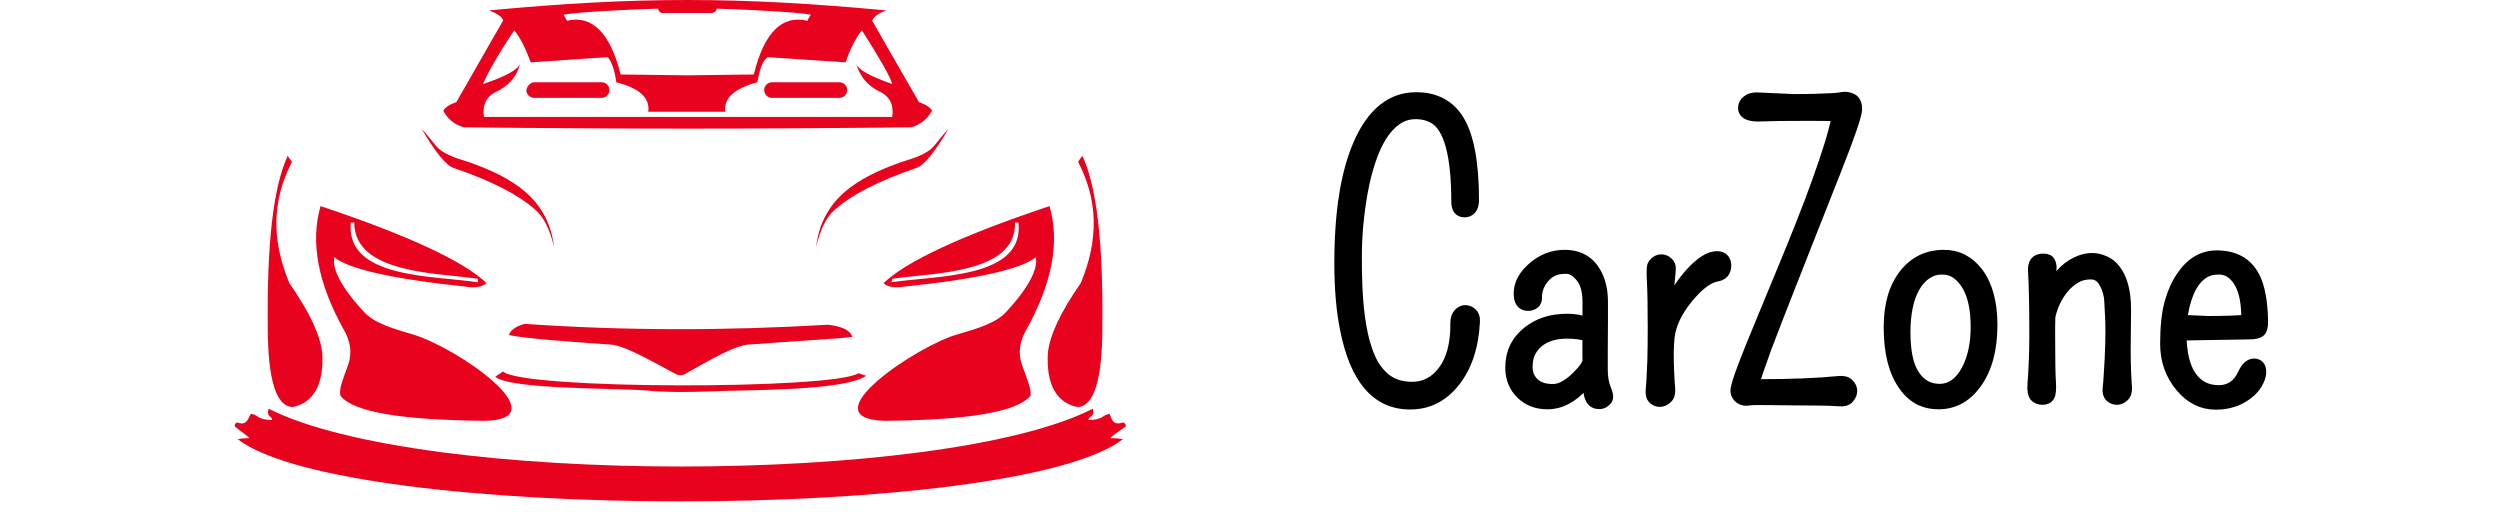 <svg width="210" height="43" viewBox="0 0 210 43" fill="none" xmlns="http://www.w3.org/2000/svg">
<g clip-path="url(#clip0_484_244)">
<path fill-rule="evenodd" clip-rule="evenodd" d="M91.798 34.333C92.016 35.06 91.435 34.914 91.435 35.278C92.67 35.278 92.597 34.842 93.179 34.769C93.323 34.769 93.323 35.86 94.268 35.496C94.413 35.424 94.777 35.787 94.413 35.933C94.413 35.933 93.106 36.806 93.323 36.806C93.469 36.806 94.268 36.806 94.341 36.951V36.879C85.333 43.862 28.958 43.862 19.95 36.879V36.951C20.022 36.806 20.749 36.806 20.895 36.806C21.112 36.806 19.878 36.005 19.878 35.933C19.514 35.787 19.878 35.424 19.95 35.496C20.895 35.86 20.895 34.769 21.112 34.769C21.694 34.842 21.621 35.278 22.856 35.278C22.856 34.914 22.347 35.06 22.565 34.333C35.352 40.806 79.085 40.806 91.798 34.333ZM76.542 10.693C77.341 10.475 77.922 9.965 78.286 9.311C78.213 9.093 77.85 8.801 77.196 8.583C74.581 4.073 73.273 1.746 73.273 1.746C73.346 1.454 73.709 1.164 74.435 0.873C62.013 -0.291 53.441 -0.291 41.09 0.873C41.817 1.164 42.253 1.454 42.253 1.746C42.253 1.746 40.945 4 38.33 8.583C37.676 8.801 37.313 9.093 37.24 9.311C37.604 9.965 38.112 10.475 38.983 10.693C51.842 10.838 63.611 10.838 76.542 10.693ZM59.833 1.091C60.051 1.018 60.197 0.946 60.197 0.728C64.774 0.873 67.389 1.091 68.115 1.236C67.897 1.527 67.825 1.746 67.825 1.746C65.718 1.236 64.192 2.691 63.321 6.255L57.726 6.328L52.133 6.255C51.261 2.764 49.736 1.236 47.629 1.746C47.629 1.746 47.556 1.6 47.338 1.236C48.065 1.091 50.68 0.873 55.257 0.728C55.33 0.946 55.475 1.091 55.62 1.091C57 1.091 58.453 1.091 59.833 1.091ZM60.923 9.383C60.778 8.22 61.723 7.419 63.611 6.91C63.829 5.819 64.047 5.091 64.483 4.801C68.842 5.091 71.021 5.237 71.021 5.237C71.384 4.219 71.82 3.273 72.401 2.546C73.927 4.946 74.799 6.473 74.944 7.056C73.055 6.401 72.038 5.819 71.893 5.31C72.257 6.473 72.91 7.274 74.073 7.783C74.799 8.22 75.09 8.874 74.944 9.82C63.539 9.82 52.133 9.82 40.655 9.82C40.509 8.874 40.8 8.22 41.526 7.783C42.689 7.274 43.415 6.473 43.706 5.31C43.56 5.819 42.544 6.401 40.582 7.056C40.8 6.473 41.599 4.946 43.197 2.546C43.779 3.273 44.214 4.219 44.578 5.237C44.578 5.237 46.757 5.091 51.043 4.801C51.334 5.091 51.624 5.819 51.77 6.91C53.731 7.419 54.603 8.22 54.458 9.383C56.709 9.383 58.743 9.383 60.923 9.383ZM44.868 6.91H50.534C50.898 6.91 51.189 7.201 51.189 7.565C51.189 7.929 50.898 8.22 50.534 8.22H44.868C44.505 8.22 44.214 7.929 44.214 7.565C44.287 7.201 44.578 6.91 44.868 6.91ZM70.513 6.91H64.846C64.483 6.91 64.192 7.201 64.192 7.565C64.192 7.929 64.483 8.22 64.846 8.22H70.513C70.876 8.22 71.167 7.929 71.167 7.565C71.167 7.201 70.876 6.91 70.513 6.91ZM72.111 31.351C72.547 31.496 72.765 31.569 72.765 31.569C70.803 32.878 62.522 32.733 59.688 32.878C57.582 32.951 55.765 32.951 54.385 32.805C51.77 32.587 42.834 32.733 41.599 31.641C42.035 31.351 42.253 31.204 42.253 31.204C43.851 32.733 70.004 32.733 72.111 31.351ZM62.812 28.95C67.679 28.586 70.658 28.441 71.602 28.295C71.384 27.714 70.731 27.422 69.568 27.277C60.923 27.786 52.424 27.786 44.069 27.204C43.27 27.422 42.834 27.786 42.761 28.15C44.287 28.441 47.193 28.659 51.334 28.95C52.351 29.023 54.094 29.968 56.637 31.351C57 31.569 57.364 31.569 57.654 31.351C60.197 29.895 61.867 29.023 62.812 28.95ZM90.563 13.602C90.781 13.239 90.927 13.093 90.927 13.093C92.161 15.784 92.67 20.585 92.597 27.495C92.597 31.932 91.871 34.187 90.491 34.187C88.747 33.824 87.875 32.296 88.02 29.677C88.166 28.15 89.11 26.186 90.781 23.785C92.307 20.148 92.234 16.803 90.563 13.602ZM85.842 30.623C85.478 29.605 85.696 28.586 86.204 27.714C88.384 23.785 89.037 20.367 88.166 17.312C80.756 19.785 76.106 21.967 74.218 23.785C74.508 24.077 75.09 24.222 75.961 24.077C82.282 23.422 85.914 22.549 87.003 21.604C87.221 22.549 86.422 24.149 84.534 26.186C83.662 27.131 82.209 27.568 80.466 28.077C77.196 28.95 67.752 35.206 74.363 35.351C81.337 35.278 85.405 34.623 86.568 33.242C86.64 32.66 86.277 31.86 85.842 30.623ZM74.944 23.422C74.944 23.567 74.871 23.712 74.871 23.712C78.648 23.131 86.059 23.422 85.551 18.694C85.333 18.694 85.26 18.694 85.26 18.694C85.405 23.058 78.141 22.913 74.944 23.422ZM68.551 20.73C68.915 19.276 69.423 18.185 70.15 17.602C71.529 16.366 73.782 15.202 76.978 14.111C77.632 13.893 78.504 12.802 79.666 10.838C79.231 11.274 78.867 11.784 78.431 12.293C77.922 12.875 76.978 13.239 75.743 13.602C72.038 14.911 69.06 16.657 68.551 20.73ZM24.527 13.602C24.309 13.311 24.164 13.093 24.164 13.093C22.929 15.784 22.42 20.585 22.493 27.495C22.493 31.932 23.219 34.187 24.599 34.187C26.343 33.824 27.215 32.296 27.07 29.677C26.924 28.15 25.98 26.186 24.309 23.785C22.783 20.148 22.856 16.803 24.527 13.602ZM29.249 30.623C29.612 29.605 29.395 28.586 28.886 27.714C26.706 23.785 26.053 20.367 26.924 17.312C34.334 19.785 38.983 21.967 40.873 23.785C40.509 24.077 40.001 24.222 39.129 24.077C32.809 23.422 29.177 22.549 28.087 21.604C27.869 22.549 28.668 24.149 30.556 26.186C31.429 27.131 32.881 27.568 34.625 28.077C38.403 29.168 47.048 35.206 40.727 35.351C33.753 35.278 29.685 34.623 28.595 33.242C28.45 32.66 28.813 31.86 29.249 30.623ZM40.146 23.422C40.146 23.567 40.146 23.712 40.146 23.712C36.368 23.131 29.031 23.422 29.467 18.694C29.685 18.694 29.757 18.694 29.757 18.694C29.757 23.058 36.949 22.913 40.146 23.422ZM46.539 20.73C46.175 19.276 45.667 18.185 44.941 17.602C43.56 16.366 41.308 15.202 38.112 14.111C37.458 13.893 36.587 12.802 35.424 10.838C35.86 11.274 36.223 11.784 36.659 12.293C37.167 12.875 38.112 13.239 39.347 13.602C43.052 14.911 46.031 16.657 46.539 20.73Z" fill="#E9021E"/>
<mask id="path-2-outside-1_484_244" maskUnits="userSpaceOnUse" x="111.484" y="7.109" width="80" height="28" fill="black">
<rect fill="white" x="111.484" y="7.109" width="80" height="28"/>
<path d="M122.23 27.133C122.23 26.786 122.314 26.519 122.482 26.33C122.66 26.131 122.86 26.031 123.08 26.031C123.311 26.031 123.51 26.115 123.678 26.283C123.857 26.44 123.935 26.687 123.915 27.023C123.81 29.143 123.238 30.849 122.198 32.139C121.201 33.378 119.952 33.998 118.451 33.998C115.617 33.998 113.786 31.878 112.957 27.637C112.642 26.073 112.484 24.231 112.484 22.11C112.484 19.98 112.616 18.085 112.878 16.427C113.14 14.758 113.539 13.31 114.075 12.082C115.219 9.458 116.845 8.146 118.955 8.146C120.592 8.146 121.805 8.791 122.592 10.082C123.421 11.457 123.836 13.704 123.836 16.821C123.836 17.167 123.757 17.43 123.6 17.608C123.442 17.776 123.253 17.86 123.033 17.86C122.55 17.86 122.309 17.556 122.309 16.947C122.309 13.063 121.689 10.749 120.451 10.004C120.01 9.741 119.496 9.61 118.908 9.61C118.32 9.61 117.79 9.778 117.318 10.114C116.856 10.439 116.441 10.896 116.074 11.483C115.717 12.061 115.407 12.748 115.145 13.546C114.883 14.333 114.668 15.183 114.5 16.096C114.164 17.944 113.996 19.77 113.996 21.576C113.996 23.37 114.054 24.813 114.169 25.905C114.284 26.986 114.447 27.915 114.657 28.692C114.867 29.458 115.114 30.087 115.397 30.581C115.691 31.064 116.011 31.447 116.357 31.73C116.945 32.224 117.696 32.47 118.609 32.47C119.627 32.47 120.461 32.055 121.112 31.226C121.878 30.271 122.251 28.907 122.23 27.133ZM133.329 30.407C133.319 29.831 133.319 29.122 133.329 28.282C132.878 28.125 132.306 28.046 131.613 28.046C130.679 28.046 129.913 28.272 129.315 28.723C129.021 28.954 128.785 29.238 128.606 29.573C128.428 29.898 128.339 30.324 128.339 30.849C128.339 31.363 128.517 31.793 128.874 32.139C129.231 32.486 129.755 32.659 130.448 32.659C131.141 32.659 131.912 32.187 132.763 31.242C133.004 30.98 133.193 30.702 133.329 30.407ZM134.337 33.966C133.707 33.966 133.392 33.489 133.392 32.533C133.392 32.47 133.387 32.292 133.377 31.998C133.282 32.114 133.177 32.239 133.062 32.376C132.117 33.447 131.088 33.981 129.976 33.981C129.084 33.981 128.344 33.698 127.756 33.132C127.147 32.544 126.843 31.793 126.843 30.88C126.843 29.61 127.336 28.587 128.323 27.81C128.764 27.464 129.257 27.201 129.803 27.023C130.359 26.845 130.978 26.755 131.661 26.755C132.227 26.755 132.784 26.85 133.329 27.039V25.369C133.329 24.446 133.135 23.753 132.747 23.291C132.369 22.83 131.975 22.599 131.566 22.599C131.157 22.599 130.821 22.651 130.558 22.756C130.307 22.861 130.081 23.013 129.881 23.213C129.441 23.643 129.189 24.178 129.126 24.818C129.157 25.155 129.089 25.391 128.921 25.527C128.753 25.653 128.569 25.716 128.37 25.716C127.803 25.716 127.53 25.338 127.551 24.582C127.572 23.795 127.971 23.071 128.748 22.41C129.546 21.728 130.438 21.386 131.424 21.386C132.894 21.386 133.886 22.116 134.4 23.575C134.578 24.1 134.668 24.677 134.668 25.307V26.928L134.652 29.573V30.975C134.652 31.605 134.725 32.114 134.872 32.502C135.03 32.89 135.108 33.168 135.108 33.336C135.108 33.494 135.03 33.635 134.872 33.761C134.715 33.898 134.536 33.966 134.337 33.966ZM145.027 22.284C145.027 22.85 144.744 23.176 144.177 23.26C143.484 23.396 142.702 23.989 141.831 25.039C140.897 26.173 140.372 27.29 140.257 28.392C140.215 28.875 140.194 29.316 140.194 29.715C140.194 30.67 140.236 31.672 140.32 32.722C140.341 33.069 140.251 33.331 140.052 33.509C139.863 33.688 139.653 33.777 139.422 33.777C139.202 33.777 139.008 33.698 138.84 33.541C138.672 33.373 138.604 33.126 138.635 32.801C138.667 32.465 138.693 32.082 138.714 31.652C138.735 31.211 138.756 30.749 138.777 30.266C138.798 29.447 138.808 28.535 138.808 27.527C138.808 25.826 138.787 24.567 138.745 23.748C138.703 22.919 138.709 22.442 138.761 22.316C138.814 22.189 138.882 22.09 138.966 22.016C139.144 21.849 139.338 21.765 139.548 21.765C139.769 21.765 139.963 21.843 140.131 22.001C140.309 22.158 140.388 22.363 140.367 22.614C140.356 22.856 140.335 23.097 140.304 23.339C140.283 23.57 140.257 23.858 140.225 24.205C140.162 24.761 140.105 25.354 140.052 25.984C140.482 24.902 141.096 23.905 141.894 22.993C142.786 21.995 143.563 21.497 144.224 21.497C144.508 21.497 144.712 21.576 144.838 21.733C144.964 21.89 145.027 22.074 145.027 22.284ZM147.578 8.162L150.679 8.303C151.561 8.303 152.243 8.293 152.726 8.272C153.219 8.251 153.608 8.235 153.891 8.225C154.174 8.214 154.463 8.183 154.757 8.13C155.051 8.078 155.334 8.125 155.607 8.272C155.88 8.408 156.016 8.713 156.016 9.185C156.016 9.647 155.434 11.352 154.269 14.302C153.114 17.241 152.322 19.245 151.891 20.316C151.472 21.376 151.057 22.431 150.648 23.48C150.238 24.52 149.845 25.522 149.467 26.488C149.089 27.453 148.748 28.34 148.444 29.148C147.908 30.618 147.551 31.657 147.373 32.266L147.798 32.25H147.971C150.48 32.25 152.658 32.161 154.505 31.982C154.872 31.951 155.145 32.029 155.324 32.218C155.513 32.407 155.607 32.612 155.607 32.832C155.607 33.053 155.518 33.268 155.339 33.478C155.161 33.677 154.899 33.761 154.552 33.73C153.943 33.688 153.261 33.667 152.505 33.667C151.76 33.667 151.131 33.662 150.616 33.651C150.102 33.641 149.598 33.635 149.105 33.635C147.929 33.614 147.221 33.62 146.979 33.651C146.748 33.693 146.565 33.693 146.428 33.651C146.302 33.62 146.187 33.562 146.082 33.478C145.83 33.258 145.725 32.995 145.767 32.691C145.82 32.376 145.961 31.903 146.192 31.273C146.423 30.633 146.722 29.862 147.09 28.959C147.457 28.057 147.872 27.049 148.333 25.937C148.795 24.824 149.273 23.669 149.766 22.473C150.27 21.266 150.763 20.048 151.246 18.82C151.739 17.581 152.191 16.39 152.6 15.246C153.44 12.937 153.996 11.116 154.269 9.783C153.692 9.762 152.904 9.752 151.907 9.752C149.986 9.752 148.685 9.767 148.003 9.799C146.932 9.862 146.397 9.615 146.397 9.059C146.397 8.818 146.502 8.608 146.712 8.429C146.922 8.251 147.21 8.162 147.578 8.162ZM164.345 23.04C163.999 22.788 163.589 22.662 163.117 22.662C162.655 22.662 162.23 22.793 161.842 23.055C161.464 23.307 161.144 23.664 160.881 24.126C160.346 25.049 160.078 26.32 160.078 27.936C160.078 29.542 160.335 30.728 160.85 31.494C161.364 32.26 162.052 32.643 162.912 32.643C163.857 32.643 164.613 32.103 165.179 31.022C165.683 30.056 165.935 28.87 165.935 27.464C165.935 25.302 165.405 23.827 164.345 23.04ZM162.897 33.981C162.298 33.992 161.737 33.871 161.212 33.62C160.698 33.357 160.251 32.953 159.874 32.407C159.044 31.253 158.63 29.61 158.63 27.48C158.63 25.569 159.076 24.063 159.968 22.961C160.808 21.911 161.92 21.386 163.306 21.386C164.471 21.386 165.436 21.89 166.203 22.898C166.99 23.969 167.384 25.438 167.384 27.306C167.384 29.384 166.927 31.043 166.014 32.281C165.195 33.394 164.156 33.961 162.897 33.981ZM178.609 25.999L178.577 29.4C178.577 30.523 178.614 31.573 178.687 32.549C178.709 32.906 178.619 33.173 178.42 33.352C178.231 33.52 178.026 33.604 177.806 33.604C177.596 33.604 177.402 33.525 177.223 33.368C177.056 33.2 176.987 32.953 177.019 32.628C177.061 32.292 177.092 31.909 177.113 31.478C177.145 31.048 177.171 30.602 177.192 30.14C177.234 29.216 177.255 28.456 177.255 27.857C177.255 27.248 177.244 26.808 177.223 26.535C177.202 26.262 177.182 25.858 177.16 25.322C177.14 24.777 176.998 24.267 176.736 23.795C176.473 23.313 176.106 23.071 175.633 23.071C175.161 23.071 174.752 23.171 174.405 23.37C174.059 23.57 173.739 23.832 173.445 24.157C172.847 24.86 172.448 25.679 172.248 26.614C172.238 26.907 172.233 27.196 172.233 27.48V28.298C172.233 30.198 172.254 31.457 172.296 32.077C172.338 32.685 172.301 33.095 172.185 33.305C172.07 33.504 171.866 33.604 171.571 33.604C171.288 33.604 171.062 33.514 170.894 33.336C170.737 33.147 170.674 32.806 170.705 32.313C170.81 30.959 170.863 29.568 170.863 28.141C170.863 25.695 170.826 23.9 170.753 22.756C170.711 22.053 171.005 21.701 171.634 21.701C171.96 21.701 172.164 21.801 172.248 22.001C172.343 22.2 172.375 22.41 172.343 22.631C172.322 22.85 172.306 23.04 172.296 23.197C172.296 23.354 172.296 23.517 172.296 23.685C172.296 23.853 172.296 24.005 172.296 24.142C172.915 22.966 173.739 22.195 174.768 21.827C175.093 21.712 175.423 21.654 175.76 21.654C176.095 21.654 176.441 21.733 176.798 21.89C177.155 22.037 177.465 22.284 177.728 22.631C178.315 23.386 178.609 24.509 178.609 25.999ZM188.669 26.834C188.69 25.008 188.307 23.758 187.52 23.087C187.205 22.803 186.822 22.662 186.371 22.662C185.919 22.662 185.547 22.746 185.253 22.914C184.959 23.082 184.697 23.307 184.466 23.591C184.245 23.874 184.057 24.2 183.899 24.567C183.752 24.924 183.631 25.291 183.537 25.669C183.442 26.068 183.374 26.461 183.332 26.85L185.489 26.944C186.896 26.944 187.956 26.907 188.669 26.834ZM183.269 28.203C183.29 29.652 183.553 30.759 184.057 31.526C184.602 32.344 185.373 32.754 186.371 32.754C187.284 32.754 187.951 32.302 188.37 31.4C188.633 30.812 188.958 30.518 189.346 30.518C189.525 30.518 189.672 30.576 189.787 30.691C189.913 30.806 189.971 31.012 189.961 31.305C189.95 31.588 189.845 31.898 189.646 32.234C189.457 32.57 189.189 32.869 188.842 33.132C188.087 33.719 187.179 34.013 186.119 34.013C184.975 34.013 183.988 33.525 183.159 32.549C182.288 31.52 181.852 30.297 181.852 28.881C181.852 27.463 181.973 26.314 182.214 25.433C182.466 24.54 182.797 23.8 183.206 23.213C184.004 22.026 185.001 21.434 186.197 21.434C187.73 21.434 188.806 22.037 189.425 23.244C189.855 24.084 190.086 25.317 190.118 26.944C190.128 27.406 190.055 27.716 189.897 27.873C189.74 28.031 189.42 28.109 188.937 28.109L183.269 28.203Z"/>
</mask>
<path d="M122.23 27.133C122.23 26.786 122.314 26.519 122.482 26.33C122.66 26.131 122.86 26.031 123.08 26.031C123.311 26.031 123.51 26.115 123.678 26.283C123.857 26.44 123.935 26.687 123.915 27.023C123.81 29.143 123.238 30.849 122.198 32.139C121.201 33.378 119.952 33.998 118.451 33.998C115.617 33.998 113.786 31.878 112.957 27.637C112.642 26.073 112.484 24.231 112.484 22.11C112.484 19.98 112.616 18.085 112.878 16.427C113.14 14.758 113.539 13.31 114.075 12.082C115.219 9.458 116.845 8.146 118.955 8.146C120.592 8.146 121.805 8.791 122.592 10.082C123.421 11.457 123.836 13.704 123.836 16.821C123.836 17.167 123.757 17.43 123.6 17.608C123.442 17.776 123.253 17.86 123.033 17.86C122.55 17.86 122.309 17.556 122.309 16.947C122.309 13.063 121.689 10.749 120.451 10.004C120.01 9.741 119.496 9.61 118.908 9.61C118.32 9.61 117.79 9.778 117.318 10.114C116.856 10.439 116.441 10.896 116.074 11.483C115.717 12.061 115.407 12.748 115.145 13.546C114.883 14.333 114.668 15.183 114.5 16.096C114.164 17.944 113.996 19.77 113.996 21.576C113.996 23.37 114.054 24.813 114.169 25.905C114.284 26.986 114.447 27.915 114.657 28.692C114.867 29.458 115.114 30.087 115.397 30.581C115.691 31.064 116.011 31.447 116.357 31.73C116.945 32.224 117.696 32.47 118.609 32.47C119.627 32.47 120.461 32.055 121.112 31.226C121.878 30.271 122.251 28.907 122.23 27.133ZM133.329 30.407C133.319 29.831 133.319 29.122 133.329 28.282C132.878 28.125 132.306 28.046 131.613 28.046C130.679 28.046 129.913 28.272 129.315 28.723C129.021 28.954 128.785 29.238 128.606 29.573C128.428 29.898 128.339 30.324 128.339 30.849C128.339 31.363 128.517 31.793 128.874 32.139C129.231 32.486 129.755 32.659 130.448 32.659C131.141 32.659 131.912 32.187 132.763 31.242C133.004 30.98 133.193 30.702 133.329 30.407ZM134.337 33.966C133.707 33.966 133.392 33.489 133.392 32.533C133.392 32.47 133.387 32.292 133.377 31.998C133.282 32.114 133.177 32.239 133.062 32.376C132.117 33.447 131.088 33.981 129.976 33.981C129.084 33.981 128.344 33.698 127.756 33.132C127.147 32.544 126.843 31.793 126.843 30.88C126.843 29.61 127.336 28.587 128.323 27.81C128.764 27.464 129.257 27.201 129.803 27.023C130.359 26.845 130.978 26.755 131.661 26.755C132.227 26.755 132.784 26.85 133.329 27.039V25.369C133.329 24.446 133.135 23.753 132.747 23.291C132.369 22.83 131.975 22.599 131.566 22.599C131.157 22.599 130.821 22.651 130.558 22.756C130.307 22.861 130.081 23.013 129.881 23.213C129.441 23.643 129.189 24.178 129.126 24.818C129.157 25.155 129.089 25.391 128.921 25.527C128.753 25.653 128.569 25.716 128.37 25.716C127.803 25.716 127.53 25.338 127.551 24.582C127.572 23.795 127.971 23.071 128.748 22.41C129.546 21.728 130.438 21.386 131.424 21.386C132.894 21.386 133.886 22.116 134.4 23.575C134.578 24.1 134.668 24.677 134.668 25.307V26.928L134.652 29.573V30.975C134.652 31.605 134.725 32.114 134.872 32.502C135.03 32.89 135.108 33.168 135.108 33.336C135.108 33.494 135.03 33.635 134.872 33.761C134.715 33.898 134.536 33.966 134.337 33.966ZM145.027 22.284C145.027 22.85 144.744 23.176 144.177 23.26C143.484 23.396 142.702 23.989 141.831 25.039C140.897 26.173 140.372 27.29 140.257 28.392C140.215 28.875 140.194 29.316 140.194 29.715C140.194 30.67 140.236 31.672 140.32 32.722C140.341 33.069 140.251 33.331 140.052 33.509C139.863 33.688 139.653 33.777 139.422 33.777C139.202 33.777 139.008 33.698 138.84 33.541C138.672 33.373 138.604 33.126 138.635 32.801C138.667 32.465 138.693 32.082 138.714 31.652C138.735 31.211 138.756 30.749 138.777 30.266C138.798 29.447 138.808 28.535 138.808 27.527C138.808 25.826 138.787 24.567 138.745 23.748C138.703 22.919 138.709 22.442 138.761 22.316C138.814 22.189 138.882 22.09 138.966 22.016C139.144 21.849 139.338 21.765 139.548 21.765C139.769 21.765 139.963 21.843 140.131 22.001C140.309 22.158 140.388 22.363 140.367 22.614C140.356 22.856 140.335 23.097 140.304 23.339C140.283 23.57 140.257 23.858 140.225 24.205C140.162 24.761 140.105 25.354 140.052 25.984C140.482 24.902 141.096 23.905 141.894 22.993C142.786 21.995 143.563 21.497 144.224 21.497C144.508 21.497 144.712 21.576 144.838 21.733C144.964 21.89 145.027 22.074 145.027 22.284ZM147.578 8.162L150.679 8.303C151.561 8.303 152.243 8.293 152.726 8.272C153.219 8.251 153.608 8.235 153.891 8.225C154.174 8.214 154.463 8.183 154.757 8.13C155.051 8.078 155.334 8.125 155.607 8.272C155.88 8.408 156.016 8.713 156.016 9.185C156.016 9.647 155.434 11.352 154.269 14.302C153.114 17.241 152.322 19.245 151.891 20.316C151.472 21.376 151.057 22.431 150.648 23.48C150.238 24.52 149.845 25.522 149.467 26.488C149.089 27.453 148.748 28.34 148.444 29.148C147.908 30.618 147.551 31.657 147.373 32.266L147.798 32.25H147.971C150.48 32.25 152.658 32.161 154.505 31.982C154.872 31.951 155.145 32.029 155.324 32.218C155.513 32.407 155.607 32.612 155.607 32.832C155.607 33.053 155.518 33.268 155.339 33.478C155.161 33.677 154.899 33.761 154.552 33.73C153.943 33.688 153.261 33.667 152.505 33.667C151.76 33.667 151.131 33.662 150.616 33.651C150.102 33.641 149.598 33.635 149.105 33.635C147.929 33.614 147.221 33.62 146.979 33.651C146.748 33.693 146.565 33.693 146.428 33.651C146.302 33.62 146.187 33.562 146.082 33.478C145.83 33.258 145.725 32.995 145.767 32.691C145.82 32.376 145.961 31.903 146.192 31.273C146.423 30.633 146.722 29.862 147.09 28.959C147.457 28.057 147.872 27.049 148.333 25.937C148.795 24.824 149.273 23.669 149.766 22.473C150.27 21.266 150.763 20.048 151.246 18.82C151.739 17.581 152.191 16.39 152.6 15.246C153.44 12.937 153.996 11.116 154.269 9.783C153.692 9.762 152.904 9.752 151.907 9.752C149.986 9.752 148.685 9.767 148.003 9.799C146.932 9.862 146.397 9.615 146.397 9.059C146.397 8.818 146.502 8.608 146.712 8.429C146.922 8.251 147.21 8.162 147.578 8.162ZM164.345 23.04C163.999 22.788 163.589 22.662 163.117 22.662C162.655 22.662 162.23 22.793 161.842 23.055C161.464 23.307 161.144 23.664 160.881 24.126C160.346 25.049 160.078 26.32 160.078 27.936C160.078 29.542 160.335 30.728 160.85 31.494C161.364 32.26 162.052 32.643 162.912 32.643C163.857 32.643 164.613 32.103 165.179 31.022C165.683 30.056 165.935 28.87 165.935 27.464C165.935 25.302 165.405 23.827 164.345 23.04ZM162.897 33.981C162.298 33.992 161.737 33.871 161.212 33.62C160.698 33.357 160.251 32.953 159.874 32.407C159.044 31.253 158.63 29.61 158.63 27.48C158.63 25.569 159.076 24.063 159.968 22.961C160.808 21.911 161.92 21.386 163.306 21.386C164.471 21.386 165.436 21.89 166.203 22.898C166.99 23.969 167.384 25.438 167.384 27.306C167.384 29.384 166.927 31.043 166.014 32.281C165.195 33.394 164.156 33.961 162.897 33.981ZM178.609 25.999L178.577 29.4C178.577 30.523 178.614 31.573 178.687 32.549C178.709 32.906 178.619 33.173 178.42 33.352C178.231 33.52 178.026 33.604 177.806 33.604C177.596 33.604 177.402 33.525 177.223 33.368C177.056 33.2 176.987 32.953 177.019 32.628C177.061 32.292 177.092 31.909 177.113 31.478C177.145 31.048 177.171 30.602 177.192 30.14C177.234 29.216 177.255 28.456 177.255 27.857C177.255 27.248 177.244 26.808 177.223 26.535C177.202 26.262 177.182 25.858 177.16 25.322C177.14 24.777 176.998 24.267 176.736 23.795C176.473 23.313 176.106 23.071 175.633 23.071C175.161 23.071 174.752 23.171 174.405 23.37C174.059 23.57 173.739 23.832 173.445 24.157C172.847 24.86 172.448 25.679 172.248 26.614C172.238 26.907 172.233 27.196 172.233 27.48V28.298C172.233 30.198 172.254 31.457 172.296 32.077C172.338 32.685 172.301 33.095 172.185 33.305C172.07 33.504 171.866 33.604 171.571 33.604C171.288 33.604 171.062 33.514 170.894 33.336C170.737 33.147 170.674 32.806 170.705 32.313C170.81 30.959 170.863 29.568 170.863 28.141C170.863 25.695 170.826 23.9 170.753 22.756C170.711 22.053 171.005 21.701 171.634 21.701C171.96 21.701 172.164 21.801 172.248 22.001C172.343 22.2 172.375 22.41 172.343 22.631C172.322 22.85 172.306 23.04 172.296 23.197C172.296 23.354 172.296 23.517 172.296 23.685C172.296 23.853 172.296 24.005 172.296 24.142C172.915 22.966 173.739 22.195 174.768 21.827C175.093 21.712 175.423 21.654 175.76 21.654C176.095 21.654 176.441 21.733 176.798 21.89C177.155 22.037 177.465 22.284 177.728 22.631C178.315 23.386 178.609 24.509 178.609 25.999ZM188.669 26.834C188.69 25.008 188.307 23.758 187.52 23.087C187.205 22.803 186.822 22.662 186.371 22.662C185.919 22.662 185.547 22.746 185.253 22.914C184.959 23.082 184.697 23.307 184.466 23.591C184.245 23.874 184.057 24.2 183.899 24.567C183.752 24.924 183.631 25.291 183.537 25.669C183.442 26.068 183.374 26.461 183.332 26.85L185.489 26.944C186.896 26.944 187.956 26.907 188.669 26.834ZM183.269 28.203C183.29 29.652 183.553 30.759 184.057 31.526C184.602 32.344 185.373 32.754 186.371 32.754C187.284 32.754 187.951 32.302 188.37 31.4C188.633 30.812 188.958 30.518 189.346 30.518C189.525 30.518 189.672 30.576 189.787 30.691C189.913 30.806 189.971 31.012 189.961 31.305C189.95 31.588 189.845 31.898 189.646 32.234C189.457 32.57 189.189 32.869 188.842 33.132C188.087 33.719 187.179 34.013 186.119 34.013C184.975 34.013 183.988 33.525 183.159 32.549C182.288 31.52 181.852 30.297 181.852 28.881C181.852 27.463 181.973 26.314 182.214 25.433C182.466 24.54 182.797 23.8 183.206 23.213C184.004 22.026 185.001 21.434 186.197 21.434C187.73 21.434 188.806 22.037 189.425 23.244C189.855 24.084 190.086 25.317 190.118 26.944C190.128 27.406 190.055 27.716 189.897 27.873C189.74 28.031 189.42 28.109 188.937 28.109L183.269 28.203Z" fill="black"/>
<path d="M122.23 27.133C122.23 26.786 122.314 26.519 122.482 26.33C122.66 26.131 122.86 26.031 123.08 26.031C123.311 26.031 123.51 26.115 123.678 26.283C123.857 26.44 123.935 26.687 123.915 27.023C123.81 29.143 123.238 30.849 122.198 32.139C121.201 33.378 119.952 33.998 118.451 33.998C115.617 33.998 113.786 31.878 112.957 27.637C112.642 26.073 112.484 24.231 112.484 22.11C112.484 19.98 112.616 18.085 112.878 16.427C113.14 14.758 113.539 13.31 114.075 12.082C115.219 9.458 116.845 8.146 118.955 8.146C120.592 8.146 121.805 8.791 122.592 10.082C123.421 11.457 123.836 13.704 123.836 16.821C123.836 17.167 123.757 17.43 123.6 17.608C123.442 17.776 123.253 17.86 123.033 17.86C122.55 17.86 122.309 17.556 122.309 16.947C122.309 13.063 121.689 10.749 120.451 10.004C120.01 9.741 119.496 9.61 118.908 9.61C118.32 9.61 117.79 9.778 117.318 10.114C116.856 10.439 116.441 10.896 116.074 11.483C115.717 12.061 115.407 12.748 115.145 13.546C114.883 14.333 114.668 15.183 114.5 16.096C114.164 17.944 113.996 19.77 113.996 21.576C113.996 23.37 114.054 24.813 114.169 25.905C114.284 26.986 114.447 27.915 114.657 28.692C114.867 29.458 115.114 30.087 115.397 30.581C115.691 31.064 116.011 31.447 116.357 31.73C116.945 32.224 117.696 32.47 118.609 32.47C119.627 32.47 120.461 32.055 121.112 31.226C121.878 30.271 122.251 28.907 122.23 27.133ZM133.329 30.407C133.319 29.831 133.319 29.122 133.329 28.282C132.878 28.125 132.306 28.046 131.613 28.046C130.679 28.046 129.913 28.272 129.315 28.723C129.021 28.954 128.785 29.238 128.606 29.573C128.428 29.898 128.339 30.324 128.339 30.849C128.339 31.363 128.517 31.793 128.874 32.139C129.231 32.486 129.755 32.659 130.448 32.659C131.141 32.659 131.912 32.187 132.763 31.242C133.004 30.98 133.193 30.702 133.329 30.407ZM134.337 33.966C133.707 33.966 133.392 33.489 133.392 32.533C133.392 32.47 133.387 32.292 133.377 31.998C133.282 32.114 133.177 32.239 133.062 32.376C132.117 33.447 131.088 33.981 129.976 33.981C129.084 33.981 128.344 33.698 127.756 33.132C127.147 32.544 126.843 31.793 126.843 30.88C126.843 29.61 127.336 28.587 128.323 27.81C128.764 27.464 129.257 27.201 129.803 27.023C130.359 26.845 130.978 26.755 131.661 26.755C132.227 26.755 132.784 26.85 133.329 27.039V25.369C133.329 24.446 133.135 23.753 132.747 23.291C132.369 22.83 131.975 22.599 131.566 22.599C131.157 22.599 130.821 22.651 130.558 22.756C130.307 22.861 130.081 23.013 129.881 23.213C129.441 23.643 129.189 24.178 129.126 24.818C129.157 25.155 129.089 25.391 128.921 25.527C128.753 25.653 128.569 25.716 128.37 25.716C127.803 25.716 127.53 25.338 127.551 24.582C127.572 23.795 127.971 23.071 128.748 22.41C129.546 21.728 130.438 21.386 131.424 21.386C132.894 21.386 133.886 22.116 134.4 23.575C134.578 24.1 134.668 24.677 134.668 25.307V26.928L134.652 29.573V30.975C134.652 31.605 134.725 32.114 134.872 32.502C135.03 32.89 135.108 33.168 135.108 33.336C135.108 33.494 135.03 33.635 134.872 33.761C134.715 33.898 134.536 33.966 134.337 33.966ZM145.027 22.284C145.027 22.85 144.744 23.176 144.177 23.26C143.484 23.396 142.702 23.989 141.831 25.039C140.897 26.173 140.372 27.29 140.257 28.392C140.215 28.875 140.194 29.316 140.194 29.715C140.194 30.67 140.236 31.672 140.32 32.722C140.341 33.069 140.251 33.331 140.052 33.509C139.863 33.688 139.653 33.777 139.422 33.777C139.202 33.777 139.008 33.698 138.84 33.541C138.672 33.373 138.604 33.126 138.635 32.801C138.667 32.465 138.693 32.082 138.714 31.652C138.735 31.211 138.756 30.749 138.777 30.266C138.798 29.447 138.808 28.535 138.808 27.527C138.808 25.826 138.787 24.567 138.745 23.748C138.703 22.919 138.709 22.442 138.761 22.316C138.814 22.189 138.882 22.09 138.966 22.016C139.144 21.849 139.338 21.765 139.548 21.765C139.769 21.765 139.963 21.843 140.131 22.001C140.309 22.158 140.388 22.363 140.367 22.614C140.356 22.856 140.335 23.097 140.304 23.339C140.283 23.57 140.257 23.858 140.225 24.205C140.162 24.761 140.105 25.354 140.052 25.984C140.482 24.902 141.096 23.905 141.894 22.993C142.786 21.995 143.563 21.497 144.224 21.497C144.508 21.497 144.712 21.576 144.838 21.733C144.964 21.89 145.027 22.074 145.027 22.284ZM147.578 8.162L150.679 8.303C151.561 8.303 152.243 8.293 152.726 8.272C153.219 8.251 153.608 8.235 153.891 8.225C154.174 8.214 154.463 8.183 154.757 8.13C155.051 8.078 155.334 8.125 155.607 8.272C155.88 8.408 156.016 8.713 156.016 9.185C156.016 9.647 155.434 11.352 154.269 14.302C153.114 17.241 152.322 19.245 151.891 20.316C151.472 21.376 151.057 22.431 150.648 23.48C150.238 24.52 149.845 25.522 149.467 26.488C149.089 27.453 148.748 28.34 148.444 29.148C147.908 30.618 147.551 31.657 147.373 32.266L147.798 32.25H147.971C150.48 32.25 152.658 32.161 154.505 31.982C154.872 31.951 155.145 32.029 155.324 32.218C155.513 32.407 155.607 32.612 155.607 32.832C155.607 33.053 155.518 33.268 155.339 33.478C155.161 33.677 154.899 33.761 154.552 33.73C153.943 33.688 153.261 33.667 152.505 33.667C151.76 33.667 151.131 33.662 150.616 33.651C150.102 33.641 149.598 33.635 149.105 33.635C147.929 33.614 147.221 33.62 146.979 33.651C146.748 33.693 146.565 33.693 146.428 33.651C146.302 33.62 146.187 33.562 146.082 33.478C145.83 33.258 145.725 32.995 145.767 32.691C145.82 32.376 145.961 31.903 146.192 31.273C146.423 30.633 146.722 29.862 147.09 28.959C147.457 28.057 147.872 27.049 148.333 25.937C148.795 24.824 149.273 23.669 149.766 22.473C150.27 21.266 150.763 20.048 151.246 18.82C151.739 17.581 152.191 16.39 152.6 15.246C153.44 12.937 153.996 11.116 154.269 9.783C153.692 9.762 152.904 9.752 151.907 9.752C149.986 9.752 148.685 9.767 148.003 9.799C146.932 9.862 146.397 9.615 146.397 9.059C146.397 8.818 146.502 8.608 146.712 8.429C146.922 8.251 147.21 8.162 147.578 8.162ZM164.345 23.04C163.999 22.788 163.589 22.662 163.117 22.662C162.655 22.662 162.23 22.793 161.842 23.055C161.464 23.307 161.144 23.664 160.881 24.126C160.346 25.049 160.078 26.32 160.078 27.936C160.078 29.542 160.335 30.728 160.85 31.494C161.364 32.26 162.052 32.643 162.912 32.643C163.857 32.643 164.613 32.103 165.179 31.022C165.683 30.056 165.935 28.87 165.935 27.464C165.935 25.302 165.405 23.827 164.345 23.04ZM162.897 33.981C162.298 33.992 161.737 33.871 161.212 33.62C160.698 33.357 160.251 32.953 159.874 32.407C159.044 31.253 158.63 29.61 158.63 27.48C158.63 25.569 159.076 24.063 159.968 22.961C160.808 21.911 161.92 21.386 163.306 21.386C164.471 21.386 165.436 21.89 166.203 22.898C166.99 23.969 167.384 25.438 167.384 27.306C167.384 29.384 166.927 31.043 166.014 32.281C165.195 33.394 164.156 33.961 162.897 33.981ZM178.609 25.999L178.577 29.4C178.577 30.523 178.614 31.573 178.687 32.549C178.709 32.906 178.619 33.173 178.42 33.352C178.231 33.52 178.026 33.604 177.806 33.604C177.596 33.604 177.402 33.525 177.223 33.368C177.056 33.2 176.987 32.953 177.019 32.628C177.061 32.292 177.092 31.909 177.113 31.478C177.145 31.048 177.171 30.602 177.192 30.14C177.234 29.216 177.255 28.456 177.255 27.857C177.255 27.248 177.244 26.808 177.223 26.535C177.202 26.262 177.182 25.858 177.16 25.322C177.14 24.777 176.998 24.267 176.736 23.795C176.473 23.313 176.106 23.071 175.633 23.071C175.161 23.071 174.752 23.171 174.405 23.37C174.059 23.57 173.739 23.832 173.445 24.157C172.847 24.86 172.448 25.679 172.248 26.614C172.238 26.907 172.233 27.196 172.233 27.48V28.298C172.233 30.198 172.254 31.457 172.296 32.077C172.338 32.685 172.301 33.095 172.185 33.305C172.07 33.504 171.866 33.604 171.571 33.604C171.288 33.604 171.062 33.514 170.894 33.336C170.737 33.147 170.674 32.806 170.705 32.313C170.81 30.959 170.863 29.568 170.863 28.141C170.863 25.695 170.826 23.9 170.753 22.756C170.711 22.053 171.005 21.701 171.634 21.701C171.96 21.701 172.164 21.801 172.248 22.001C172.343 22.2 172.375 22.41 172.343 22.631C172.322 22.85 172.306 23.04 172.296 23.197C172.296 23.354 172.296 23.517 172.296 23.685C172.296 23.853 172.296 24.005 172.296 24.142C172.915 22.966 173.739 22.195 174.768 21.827C175.093 21.712 175.423 21.654 175.76 21.654C176.095 21.654 176.441 21.733 176.798 21.89C177.155 22.037 177.465 22.284 177.728 22.631C178.315 23.386 178.609 24.509 178.609 25.999ZM188.669 26.834C188.69 25.008 188.307 23.758 187.52 23.087C187.205 22.803 186.822 22.662 186.371 22.662C185.919 22.662 185.547 22.746 185.253 22.914C184.959 23.082 184.697 23.307 184.466 23.591C184.245 23.874 184.057 24.2 183.899 24.567C183.752 24.924 183.631 25.291 183.537 25.669C183.442 26.068 183.374 26.461 183.332 26.85L185.489 26.944C186.896 26.944 187.956 26.907 188.669 26.834ZM183.269 28.203C183.29 29.652 183.553 30.759 184.057 31.526C184.602 32.344 185.373 32.754 186.371 32.754C187.284 32.754 187.951 32.302 188.37 31.4C188.633 30.812 188.958 30.518 189.346 30.518C189.525 30.518 189.672 30.576 189.787 30.691C189.913 30.806 189.971 31.012 189.961 31.305C189.95 31.588 189.845 31.898 189.646 32.234C189.457 32.57 189.189 32.869 188.842 33.132C188.087 33.719 187.179 34.013 186.119 34.013C184.975 34.013 183.988 33.525 183.159 32.549C182.288 31.52 181.852 30.297 181.852 28.881C181.852 27.463 181.973 26.314 182.214 25.433C182.466 24.54 182.797 23.8 183.206 23.213C184.004 22.026 185.001 21.434 186.197 21.434C187.73 21.434 188.806 22.037 189.425 23.244C189.855 24.084 190.086 25.317 190.118 26.944C190.128 27.406 190.055 27.716 189.897 27.873C189.74 28.031 189.42 28.109 188.937 28.109L183.269 28.203Z" stroke="black" stroke-width="0.8" mask="url(#path-2-outside-1_484_244)"/>
</g>
<defs>
<clipPath id="clip0_484_244">
<rect width="209.839" height="42.116" fill="white"/>
</clipPath>
</defs>
</svg>
